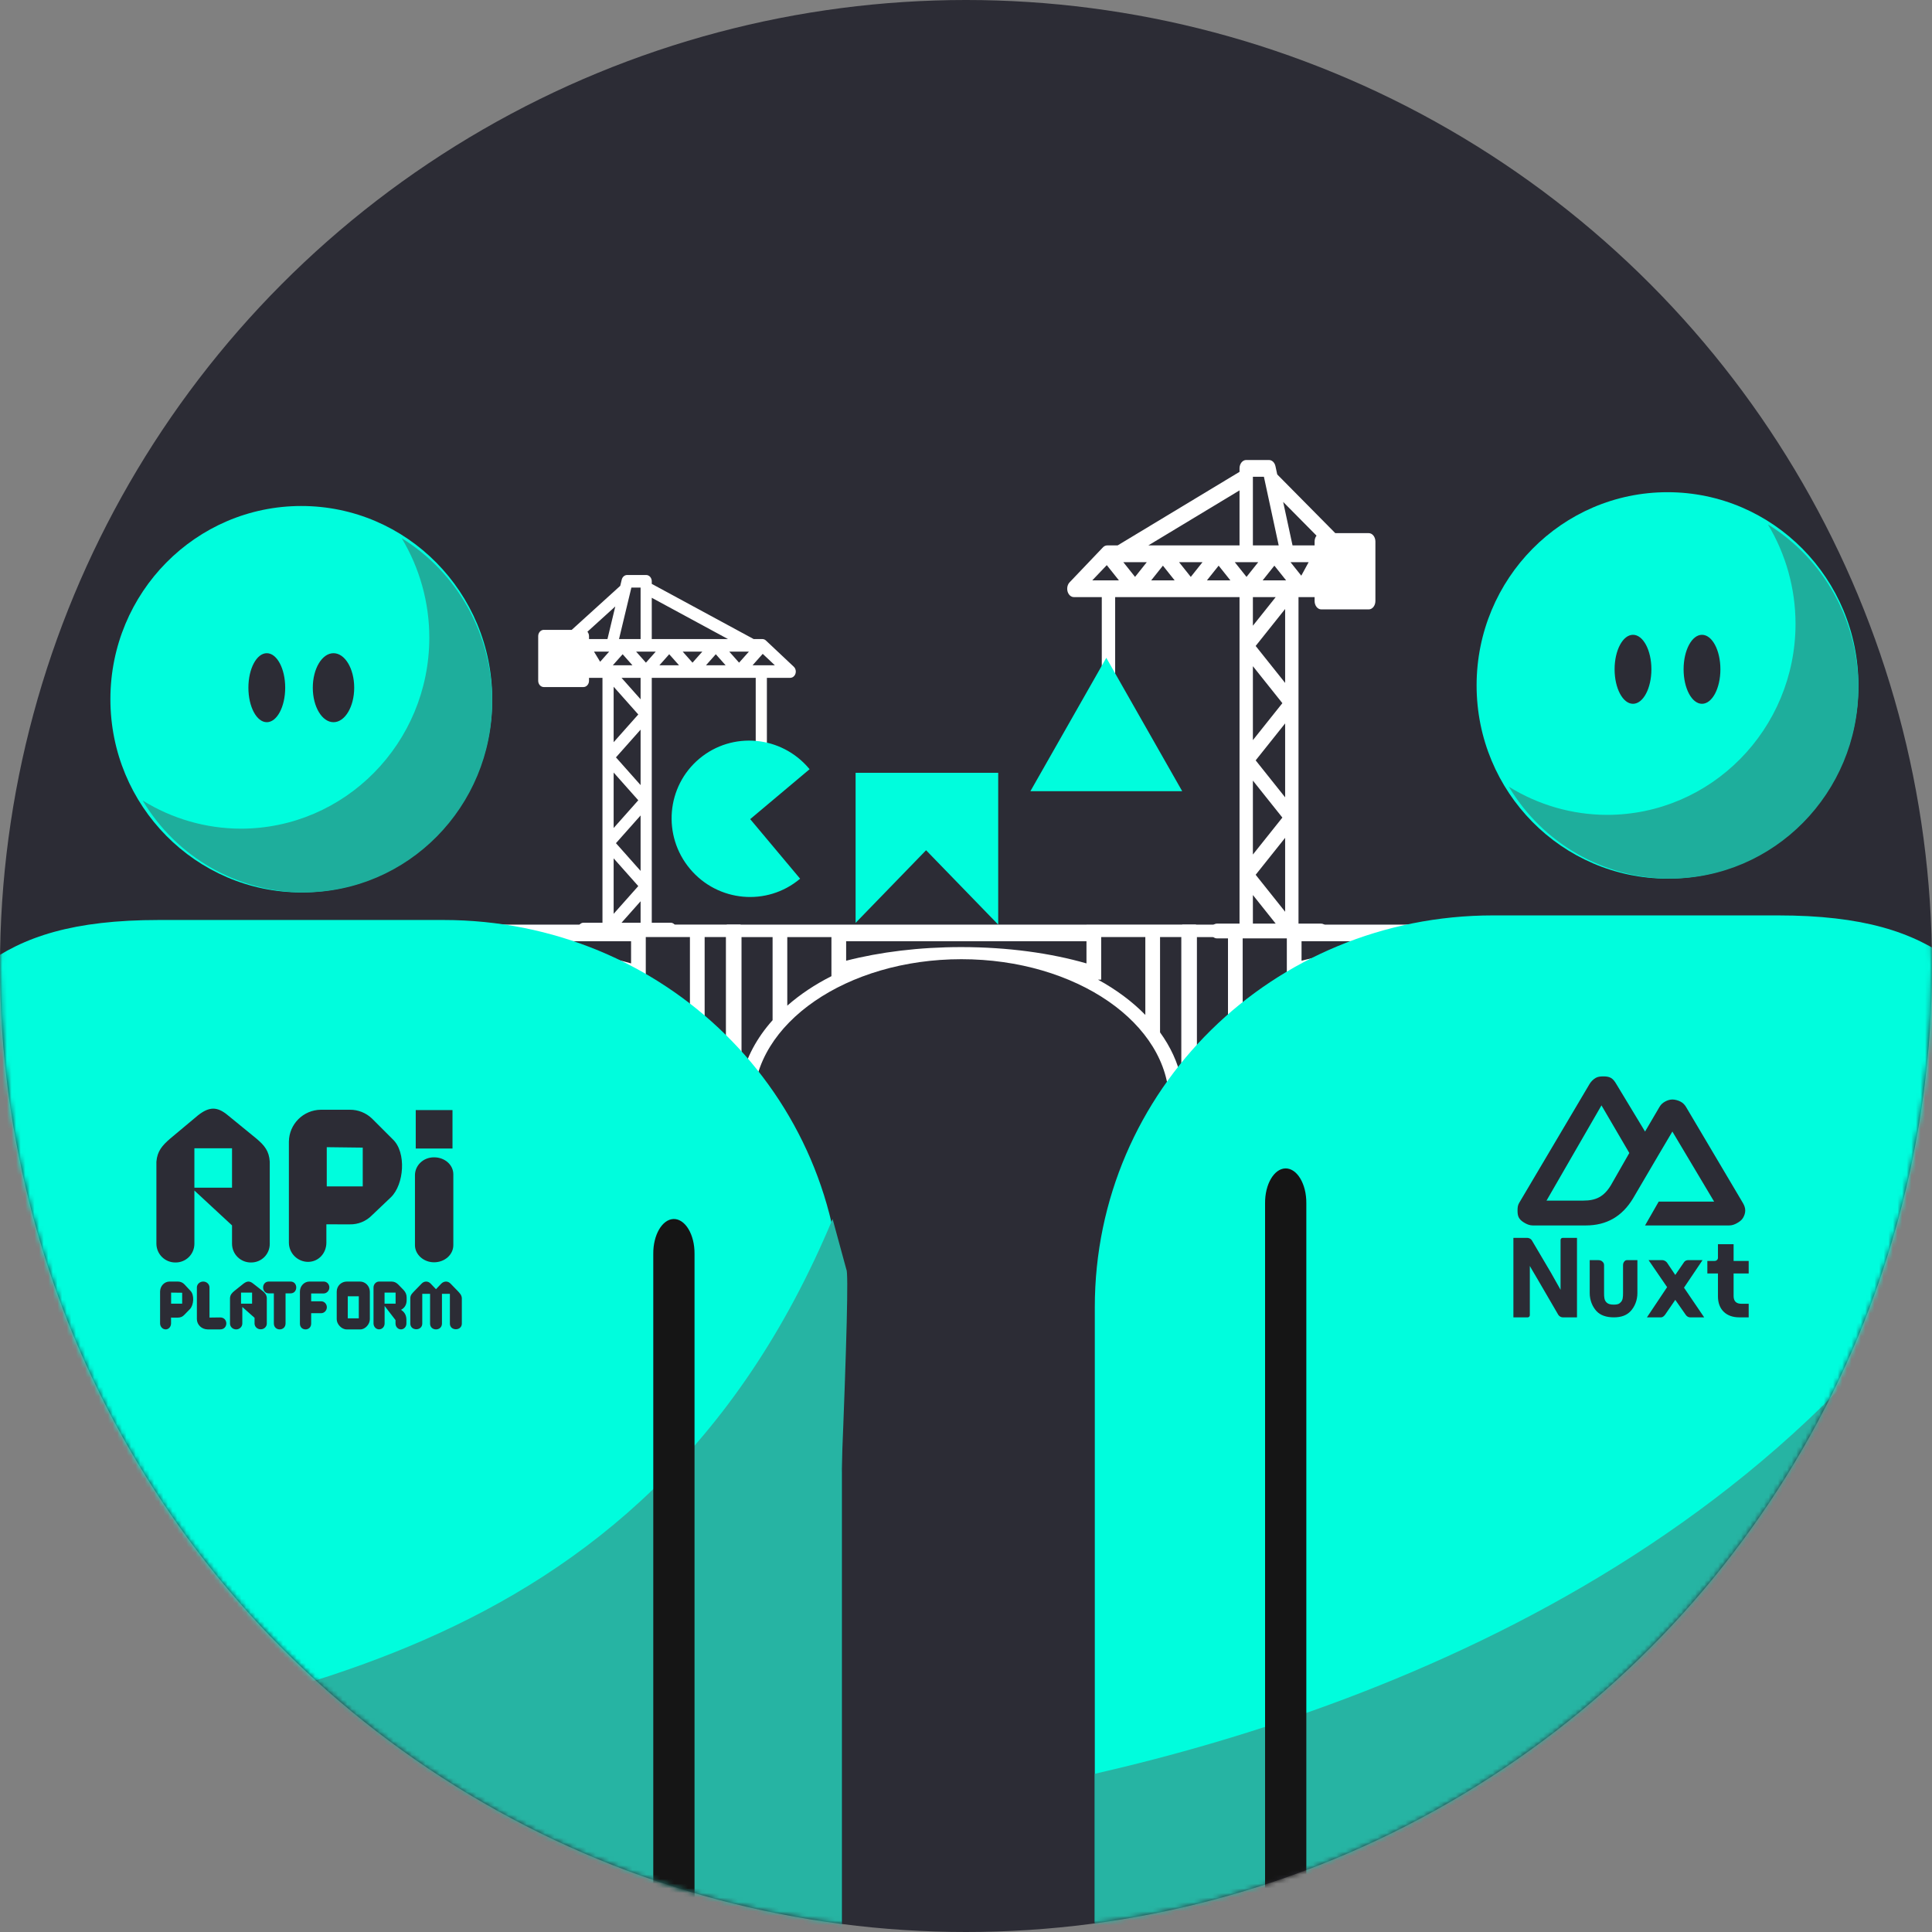 <?xml version="1.0" encoding="UTF-8"?>
<svg width="420px" height="420px" viewBox="0 0 420 420" version="1.1" xmlns="http://www.w3.org/2000/svg" xmlns:xlink="http://www.w3.org/1999/xlink">
    <rect x="0" y="0" width="420" height="420" fill="#808080" stroke="none"/>
    <!-- Generator: Sketch 57.1 (83088) - https://sketch.com -->
    <title>Group 4</title>
    <desc>Created with Sketch.</desc>
    <defs>
        <circle id="path-1" cx="210" cy="210" r="210"></circle>
    </defs>
    <g id="home-page-2" stroke="none" stroke-width="1" fill="none" fill-rule="evenodd">
        <g id="giants-1-copy" transform="translate(-44, -117)">
            <g id="Group-4" transform="translate(44, 117)">
                <g id="Group-3">
                    <mask id="mask-2" fill="white">
                        <use xlink:href="#path-1"></use>
                    </mask>
                    <use id="Mask" fill="#2C2C35" xlink:href="#path-1"></use>
                    <g id="Group-2" mask="url(#mask-2)" fill="#FFFFFF" fill-rule="nonzero">
                        <g transform="translate(59, 201)" id="Shape">
                            <path d="M99,0.003 L99,40 L104.842,39.995 L104.842,38.644 C104.842,21.485 125.1,7.521 150,7.521 C174.902,7.521 195.158,21.485 195.158,38.644 L195.158,39.998 L201,39.998 L201,0 L99,0.003 L99,0.003 Z M108.954,20.783 C105.554,24.591 103.208,28.896 102.2,33.514 L102.2,2.712 L108.954,2.712 L108.954,20.783 Z M121.746,11.212 C118.142,13.029 114.916,15.19 112.148,17.62 L112.148,2.714 L121.746,2.714 L121.746,11.212 Z M177.19,8.436 C169.433,6.2 160.067,4.89 150,4.89 C140.833,4.886 132.258,5.97 124.944,7.852 L124.944,3.614 L177.19,3.614 C177.19,3.613 177.19,8.436 177.19,8.436 Z M189.984,19.635 C187.143,16.719 183.666,14.139 179.695,11.967 L180.386,11.967 L180.386,2.711 L189.984,2.711 L189.984,19.635 Z M197.806,33.51 C197.025,29.935 195.437,26.543 193.184,23.426 L193.184,2.711 L197.806,2.711 L197.806,33.51 Z"></path>
                            <path d="M198,0.003 L198,40 L203.842,39.995 L203.842,38.644 C203.842,21.485 224.1,7.521 249,7.521 C273.902,7.521 294.158,21.485 294.158,38.644 L294.158,39.998 L300,39.998 L300,0 L198,0.003 L198,0.003 Z M207.954,20.783 C204.554,24.591 202.208,28.896 201.2,33.514 L201.2,2.712 L207.954,2.712 L207.954,20.783 Z M220.746,11.212 C217.142,13.029 213.916,15.19 211.148,17.62 L211.148,2.714 L220.746,2.714 L220.746,11.212 Z M276.19,8.436 C268.433,6.2 259.067,4.89 249,4.89 C239.833,4.886 231.258,5.97 223.944,7.852 L223.944,3.614 L276.19,3.614 C276.19,3.613 276.19,8.436 276.19,8.436 Z M288.984,19.635 C286.143,16.719 282.666,14.139 278.695,11.967 L279.386,11.967 L279.386,2.711 L288.984,2.711 L288.984,19.635 Z M296.806,33.51 C296.025,29.935 294.437,26.543 292.184,23.426 L292.184,2.711 L296.806,2.711 L296.806,33.51 Z"></path>
                            <path d="M0,0.003 L0,40 L5.842,39.995 L5.842,38.644 C5.842,21.485 26.1,7.521 51,7.521 C75.902,7.521 96.158,21.485 96.158,38.644 L96.158,39.998 L102,39.998 L102,0 L0,0.003 L0,0.003 Z M9.954,20.783 C6.554,24.591 4.208,28.896 3.2,33.514 L3.2,2.712 L9.954,2.712 L9.954,20.783 Z M22.746,11.212 C19.142,13.029 15.916,15.19 13.148,17.62 L13.148,2.714 L22.746,2.714 L22.746,11.212 Z M78.19,8.436 C70.433,6.2 61.067,4.89 51,4.89 C41.833,4.886 33.258,5.97 25.944,7.852 L25.944,3.614 L78.19,3.614 C78.19,3.613 78.19,8.436 78.19,8.436 Z M90.984,19.635 C88.143,16.719 84.666,14.139 80.695,11.967 L81.386,11.967 L81.386,2.711 L90.984,2.711 L90.984,19.635 Z M98.806,33.51 C98.025,29.935 96.437,26.543 94.184,23.426 L94.184,2.711 L98.806,2.711 L98.806,33.51 Z"></path>
                        </g>
                    </g>
                    <g id="Group-6" mask="url(#mask-2)" fill-rule="nonzero">
                        <g transform="translate(238, 107)">
                            <path d="M166,42 C166,65.196 147.42,84 124.5,84 C101.58,84 83,65.196 83,42 C83,18.804 101.58,0 124.5,0 C147.42,0 166,18.804 166,42 Z" id="circle6445" fill="#00FDDD"></path>
                            <path d="M146.326,7 C150.241,13.5 152.318,20.965 152.332,28.581 C152.332,51.536 133.975,70.145 111.329,70.145 C103.799,70.126 96.42,68.006 90,64.016 C97.428,76.41 110.691,83.984 124.997,84 C147.642,84 166,65.391 166,42.435 C165.978,27.956 158.525,14.532 146.326,7 Z" id="path6450" fill="#1EAE9C"></path>
                            <path d="M197.926,213.667 L222.667,238 L309.26,238 C322.966,238 334,227.147 334,213.666 C334,200.186 322.966,189.333 309.26,189.333 L259.778,189.333 L210.296,128.5 C192.247,106.31 185.555,92 148.444,92 L86.593,92 C38.62,92 0,129.984 0,177.166 L0,311 L197.926,311 L197.926,213.667 Z" id="path6457" fill="#00FDDD"></path>
                            <path d="M208.412,125 C166.837,224.671 66.084,263.475 0,278.609 L0,313 L197.926,313 L197.926,214.009 L222.667,238.757 L309.259,238.757 C322.965,238.757 334,227.72 334,214.009 C334,200.299 322.965,189.262 309.259,189.262 L259.778,189.262 L210.296,127.393 C209.591,126.511 209.084,125.857 208.412,125 L208.412,125 Z" id="path6469" fill="#26B4A3"></path>
                            <path d="M37.016,154.602 L37.016,305.91 C36.467,316.697 46.533,316.697 45.984,305.91 L45.984,154.602 C46.032,150.393 43.972,146.953 41.434,147 C38.948,147.075 36.969,150.479 37.016,154.602 Z" id="path6480" fill="#151515"></path>
                        </g>
                    </g>
                    <g id="Group-6" mask="url(#mask-2)" fill-rule="nonzero">
                        <g transform="translate(-151, 110)">
                            <path d="M258,42 C258,65.196 239.42,84 216.5,84 C193.58,84 175,65.196 175,42 C175,18.804 193.58,0 216.5,0 C239.42,0 258,18.804 258,42 Z" id="circle6445" fill="#00FDDD"></path>
                            <path d="M238.326,7 C242.241,13.5 244.318,20.965 244.332,28.581 C244.332,51.536 225.975,70.145 203.329,70.145 C195.799,70.126 188.42,68.006 182,64.016 C189.428,76.41 202.691,83.984 216.997,84 C239.642,84 258,65.391 258,42.435 C257.978,27.956 250.525,14.532 238.326,7 Z" id="path6450" fill="#1EAE9C"></path>
                            <path d="M197.926,211.667 L222.667,236 L309.26,236 C322.966,236 334,225.147 334,211.666 C334,198.186 322.966,187.333 309.26,187.333 L259.778,187.333 L210.296,126.5 C192.247,104.31 185.555,90 148.444,90 L86.593,90 C38.62,90 0,127.984 0,175.166 L0,309 L197.926,309 L197.926,211.667 Z" id="path6457" fill="#00FDDD" transform="translate(167, 199.5) scale(-1, 1) translate(-167, -199.5) "></path>
                            <path d="M332,155 C290.425,254.671 202.084,259.475 136,274.609 L136,309 L333.926,309 L333.926,210.009 C335.091,181.241 335.449,166.571 335,166 L332,155 Z" id="path6469" fill="#26B4A3"></path>
                        </g>
                    </g>
                    <g id="logo-apiplatform" mask="url(#mask-2)" fill="#2C2C35" fill-rule="nonzero">
                        <g transform="translate(34, 241)">
                            <path d="M59.656,38.082 L60.778,39.263 L61.899,38.082 C62.521,37.44 63.404,37.44 63.98,38.082 L65.485,39.628 C65.942,40.139 66.326,40.46 66.4,41.175 L66.4,46.733 C66.4,48.381 63.803,48.381 63.803,46.733 L63.803,40.27 L62.077,40.27 L62.077,46.733 C62.077,48.422 59.494,48.422 59.494,46.733 L59.494,40.27 L57.797,40.27 L57.797,46.733 C57.797,48.381 55.2,48.381 55.2,46.733 L55.2,41.175 C55.23,40.46 55.643,40.139 56.115,39.628 L57.623,38.082 C58.195,37.44 59.081,37.44 59.656,38.082 Z M21.049,38.05 L23.052,39.615 C23.633,40.082 23.954,40.461 24,41.179 L24,46.721 C24.003,47.055 23.865,47.376 23.618,47.613 C23.37,47.849 23.034,47.98 22.685,47.978 C22.331,47.984 21.989,47.854 21.736,47.618 C21.483,47.382 21.34,47.059 21.338,46.721 L21.338,45.478 L18.677,43.123 L18.677,46.721 C18.677,47.427 18.078,48 17.339,48 C16.599,48 16,47.427 16,46.721 L16,41.179 C16.061,40.463 16.412,40.082 16.979,39.615 L18.938,38.05 C19.718,37.465 20.284,37.436 21.049,38.05 Z M29.168,37.6 C30.811,37.6 30.811,40.165 29.168,40.165 L28.078,40.165 L28.078,46.696 C28.078,48.435 25.534,48.435 25.534,46.696 L25.534,40.165 L24.443,40.165 C22.786,40.165 22.786,37.6 24.443,37.6 L29.168,37.6 Z M36.37,37.6 C37.041,37.593 37.592,38.161 37.6,38.87 C37.6,39.579 37.027,40.184 36.37,40.184 L33.645,40.184 L33.645,41.893 L35.841,41.893 C36.511,41.9 37.053,42.475 37.055,43.184 C37.042,43.901 36.49,44.476 35.811,44.479 L33.645,44.479 L33.645,46.738 C33.645,48.421 31.2,48.421 31.2,46.738 L31.2,39.785 C31.198,39.208 31.413,38.653 31.798,38.243 C32.184,37.833 32.708,37.602 33.254,37.6 L36.37,37.6 Z M51.117,37.6 C51.684,37.6 52.156,37.822 52.571,38.237 L53.749,39.45 C54.164,39.894 54.4,40.412 54.4,41.048 L54.4,41.625 C54.404,42.646 53.96,43.327 53.184,43.743 C54.043,44.305 54.351,45.016 54.351,45.948 L54.351,46.703 C54.362,47.162 54.138,47.592 53.767,47.825 C53.397,48.058 52.937,48.058 52.566,47.825 C52.195,47.592 51.971,47.162 51.982,46.703 L51.982,45.978 L49.611,42.898 L49.611,46.703 C49.614,47.043 49.489,47.37 49.266,47.611 C49.042,47.853 48.737,47.989 48.419,47.99 C48.098,47.993 47.788,47.858 47.559,47.617 C47.33,47.375 47.201,47.046 47.2,46.703 L47.2,38.903 C47.198,38.556 47.326,38.224 47.555,37.979 C47.784,37.735 48.095,37.598 48.419,37.6 L51.117,37.6 Z M4.674,37.6 C5.203,37.594 5.713,37.812 6.093,38.208 L7.416,39.628 C8.287,40.517 8.133,42.709 7.292,43.583 L6.093,44.812 C5.722,45.223 5.207,45.45 4.674,45.436 L3.185,45.434 L3.185,46.682 C3.185,47.407 2.689,48 2.013,48 C1.341,47.992 0.8,47.404 0.8,46.682 L0.8,39.789 C0.809,38.583 1.718,37.608 2.84,37.6 L4.674,37.6 Z M10.165,37.6 C10.524,37.594 10.872,37.724 11.13,37.963 C11.389,38.201 11.537,38.528 11.542,38.871 L11.542,45.43 C12.905,45.43 12.52,45.4 13.865,45.4 C15.645,45.4 15.645,48 13.865,48 L11.153,48 C9.861,47.997 8.812,47.003 8.8,45.77 L8.8,38.871 C8.8,38.177 9.432,37.6 10.165,37.6 Z M44.269,37.6 C45.443,37.608 46.393,38.591 46.4,39.806 L46.4,45.795 C46.4,46.868 45.406,48 44.341,48 L41.331,48 C40.265,48 39.2,46.868 39.2,45.795 L39.2,39.806 C39.2,38.509 40.237,37.6 41.388,37.6 L44.269,37.6 Z M44,40.8 L41.6,40.8 L41.6,45.6 L44,45.6 L44,40.8 Z M20.8,40 L18.4,40 L18.4,42.4 L20.8,42.4 L20.8,40 Z M3.2,40 L3.2,42.4 L5.6,42.4 L5.6,40.027 L3.2,40 Z M52,40 L49.6,40.002 L49.6,42.4 L52,42.4 L52,40 Z" id="Combined-Shape"></path>
                            <path d="M15.547,1.461 L21.72,6.503 C23.51,8.01 24.5,9.231 24.642,11.542 L24.642,29.398 C24.65,30.476 24.225,31.513 23.462,32.275 C22.699,33.037 21.662,33.46 20.584,33.45 C19.496,33.469 18.446,33.051 17.667,32.29 C16.889,31.529 16.448,30.489 16.442,29.4 L16.442,25.395 L8.258,17.809 L8.258,29.4 C8.256,30.482 7.821,31.518 7.052,32.279 C6.282,33.039 5.241,33.461 4.159,33.45 C3.07,33.465 2.02,33.047 1.24,32.288 C0.46,31.528 0.014,30.489 -1.43884904e-13,29.4 L-1.43884904e-13,11.544 C0.188,9.238 1.272,8.013 3.016,6.505 L9.047,1.461 C11.448,-0.424 13.191,-0.518 15.547,1.461 Z M16.442,8.623 L8.258,8.623 L8.258,17.196 L16.442,17.196 L16.442,8.623 Z" id="Combined-Shape"></path>
                            <path d="M60.356,10.592 C62.712,10.592 64.549,12.249 64.549,14.277 L64.549,29.691 C64.549,31.719 62.712,33.411 60.356,33.411 C58.094,33.416 56.209,31.719 56.209,29.691 L56.209,14.483 C56.209,12.412 57.945,10.592 60.356,10.592 Z" id="Combined-Shape-path"></path>
                            <path d="M42.029,0.248 C43.832,0.228 45.572,0.917 46.872,2.168 L51.405,6.696 C54.381,9.523 53.856,16.494 50.981,19.275 L46.872,23.181 C45.602,24.49 43.842,25.209 42.019,25.165 L36.952,25.16 L36.952,29.128 C36.952,31.434 35.258,33.319 32.949,33.319 C30.653,33.293 28.804,31.424 28.803,29.128 L28.803,7.209 C28.834,3.378 31.932,0.279 35.764,0.248 L42.029,0.248 Z M37.034,8.387 L37.034,16.914 L44.856,16.914 L44.856,8.482 L37.034,8.387 Z" id="Combined-Shape"></path>
                            <polygon id="Combined-Shape-path" points="64.368 0.322 64.368 8.68 56.378 8.68 56.378 0.322"></polygon>
                        </g>
                    </g>
                    <g id="logo-nuxt" mask="url(#mask-2)">
                        <g transform="translate(329, 234)">
                            <path d="M19.545,0 C20.129,0 20.689,0.04 21.195,0.324 C21.701,0.608 22.058,1.127 22.35,1.62 L22.35,1.62 L28.62,11.988 L31.755,6.642 C32.047,6.15 32.404,5.792 32.91,5.508 C33.416,5.224 33.976,5.022 34.56,5.022 C35.144,5.022 35.869,5.224 36.375,5.508 C36.881,5.792 37.238,6.15 37.53,6.642 L37.53,6.642 L49.905,27.54 C50.198,28.032 50.4,28.591 50.4,29.16 C50.4,29.729 50.197,30.287 49.905,30.78 C49.613,31.273 49.091,31.63 48.585,31.914 C48.079,32.198 47.519,32.4 46.935,32.4 L46.935,32.4 L28.62,32.4 L31.59,27.216 L43.635,27.216 L34.56,11.988 L31.59,17.01 L25.98,26.568 C23.658,30.384 20.327,32.4 15.75,32.4 L15.75,32.4 L4.2,32.4 C3.616,32.4 3.056,32.198 2.55,31.914 C2.044,31.63 1.522,31.272 1.23,30.78 C0.938,30.287 0.9,29.729 0.9,29.16 C0.9,28.591 0.937,28.032 1.23,27.54 L1.23,27.54 L16.575,1.62 C16.867,1.127 17.389,0.608 17.895,0.324 C18.401,0.04 18.961,0 19.545,0 Z M19.145,6.3 L7.2,27 L15.218,27 C17.916,27 19.66,26.18 21.189,23.669 L21.189,23.669 L25.2,16.65 L19.145,6.3 Z" id="Combined-Shape" fill="#2C2C35" fill-rule="nonzero"></path>
                            <g id="Group-5" stroke-width="1" fill="none" fill-rule="evenodd" transform="translate(0, 35.1)">
                                <path d="M2.995,-3.55271368e-15 C3.363,-3.55271368e-15 3.758,0.183 3.977,0.489 L4.032,0.576 L8.179,7.603 L10.253,11.29 L10.253,0.461 C10.253,0.198 10.462,0.032 10.656,0.004 L10.714,-3.55271368e-15 L13.824,-3.55271368e-15 L13.824,17.28 L10.714,17.28 C10.367,17.28 9.952,17.058 9.729,16.685 L9.677,16.589 L5.184,8.87 C4.183,7.202 3.611,6.178 3.573,6.109 L3.571,6.106 L3.571,16.819 C3.571,17.051 3.396,17.242 3.177,17.275 L3.11,17.28 L-8.52651283e-14,17.28 L-8.52651283e-14,-3.55271368e-15 L2.995,-3.55271368e-15 Z" id="Combined-Shape-path" fill="#2C2C35" fill-rule="nonzero"></path>
                                <path d="M47.87,1.382 L47.87,5.016 L51.149,5.016 L51.149,7.741 L47.87,7.741 L47.87,12.624 C47.87,13.817 48.484,14.328 49.57,14.328 L51.149,14.328 L51.149,17.28 L49.085,17.28 C46.285,17.28 44.47,15.585 44.47,12.738 L44.47,7.741 L42.163,7.741 L42.163,5.016 L43.742,5.016 C44.144,5.016 44.47,4.711 44.47,4.335 L44.47,1.382 L47.87,1.382 Z" id="Combined-Shape-path" fill="#2C2C35" fill-rule="nonzero"></path>
                                <path d="M24.95,4.84 C24.984,4.84 25.067,4.84 25.125,4.84 L26.957,4.84 L26.957,11.981 C26.957,13.594 26.371,14.954 25.508,15.898 C24.644,16.841 23.452,17.28 21.829,17.28 C20.205,17.28 18.901,16.841 18.038,15.898 C17.19,14.954 16.589,13.594 16.589,11.981 L16.589,4.84 L18.373,4.84 C18.753,4.84 19.127,4.911 19.376,5.185 C19.625,5.444 19.71,5.596 19.71,5.992 L19.71,11.981 C19.71,12.91 19.761,13.483 20.156,13.94 C20.551,14.381 21.039,14.515 21.829,14.515 C22.633,14.515 22.994,14.381 23.389,13.94 C23.784,13.483 23.835,12.91 23.835,11.981 L23.835,5.992 C23.835,5.596 23.921,5.344 24.17,5.07 C24.388,4.829 24.619,4.835 24.95,4.84 Z" id="Combined-Shape-path" fill="#2C2C35" fill-rule="nonzero"></path>
                                <path d="M29.386,4.838 L32.348,4.838 C32.704,4.838 33.123,5.049 33.356,5.335 L33.415,5.414 L35.192,8.064 L37.088,5.299 C37.281,5.006 37.58,4.867 37.921,4.843 L38.036,4.838 L41.117,4.838 L37.088,10.829 L41.472,17.28 L38.391,17.28 C38.041,17.28 37.722,17.069 37.505,16.79 L37.443,16.704 L35.192,13.478 L33.059,16.589 C32.862,16.883 32.553,17.219 32.207,17.273 L32.111,17.28 L29.03,17.28 L33.415,10.714 L29.386,4.838 L32.348,4.838 L29.386,4.838 Z" id="Combined-Shape-path" fill="#2C2C35" fill-rule="nonzero"></path>
                            </g>
                        </g>
                    </g>
                    <path d="M142.016,272.602 L142.016,423.91 C141.467,434.697 151.533,434.697 150.984,423.91 L150.984,272.602 C151.032,268.393 148.972,264.953 146.434,265 C143.948,265.075 141.969,268.479 142.016,272.602 Z" id="path6480" fill="#151515" fill-rule="nonzero" mask="url(#mask-2)"></path>
                    <g id="construction-site" mask="url(#mask-2)" fill="#FFFFFF" fill-rule="nonzero">
                        <g transform="translate(265.5, 152) scale(-1, 1) translate(-265.5, -152) translate(232, 100)" id="Shape">
                            <path d="M66.48,26.593 L59.301,19.062 C59.041,18.756 58.692,18.568 58.307,18.568 L56.04,18.568 L29.538,2.575 L29.538,1.823 C29.538,0.816 28.887,0 28.085,0 L23.127,0.002 C22.486,0.002 21.898,0.539 21.725,1.353 L21.34,3.141 L8.719,15.901 L1.453,15.901 C0.651,15.901 0,16.717 0,17.724 L0,30.656 C0,31.662 0.651,32.478 1.453,32.478 L11.764,32.478 C12.566,32.478 13.217,31.662 13.217,30.656 L13.217,29.811 L16.716,29.811 L16.716,100.784 L11.809,100.784 C11.007,100.784 10.356,101.6 10.356,102.607 L10.356,102.177 C10.356,103.184 11.007,104 11.809,104 L34.445,104 C35.248,104 35.898,103.184 35.898,102.177 L35.898,102.607 C35.898,101.6 35.248,100.784 34.445,100.784 L29.538,100.784 L29.538,29.811 L56.575,29.811 L56.575,57.756 L59.482,57.756 L59.482,29.811 L65.55,29.808 C65.964,29.808 66.375,29.586 66.662,29.156 C67.176,28.385 67.095,27.238 66.48,26.593 Z M24.238,3.645 L26.632,3.645 L26.632,18.568 L21.021,18.568 L24.238,3.645 Z M12.799,16.445 L20.053,9.112 L18.014,18.568 L13.217,18.568 L13.217,17.724 C13.217,17.225 13.058,16.774 12.799,16.445 L12.799,16.445 Z M16.113,25.149 L14.513,22.213 L18.453,22.213 L16.113,25.149 Z M21.962,22.968 L24.511,26.166 L19.412,26.166 L21.962,22.968 Z M19.622,32.388 L26.03,40.425 L19.622,48.461 L19.622,32.388 Z M26.03,65.297 L19.622,73.334 L19.622,57.261 L26.03,65.297 Z M19.622,82.134 L26.03,90.17 L19.622,98.207 L19.622,82.134 Z M26.632,100.784 L21.677,100.784 L26.632,94.57 L26.632,100.784 Z M26.632,85.77 L20.224,77.734 L26.632,69.697 L26.632,85.77 Z M26.632,60.898 L20.224,52.861 L26.632,44.825 L26.632,60.898 Z M26.632,36.025 L21.677,29.811 L26.632,29.811 L26.632,36.025 Z M28.019,25.411 L25.47,22.213 L30.569,22.213 L28.019,25.411 Z M31.527,26.166 L34.076,22.968 L36.626,26.166 L31.527,26.166 Z M40.134,25.411 L37.585,22.213 L42.684,22.213 L40.134,25.411 Z M43.642,26.166 L46.192,22.968 L48.741,26.166 L43.642,26.166 Z M29.538,18.568 L29.538,6.604 L49.364,18.568 L29.538,18.568 Z M52.249,25.411 L49.699,22.213 L54.799,22.213 L52.249,25.411 Z M58.028,26.166 L55.757,26.166 L58.396,22.856 L61.551,26.166 L58.028,26.166 Z"></path>
                        </g>
                    </g>
                </g>
                <g id="construction-site" transform="translate(117, 125)" fill="#FFFFFF" fill-rule="nonzero">
                    <path d="M55.566,19.945 L49.565,14.297 C49.348,14.067 49.056,13.926 48.734,13.926 L46.84,13.926 L24.688,1.931 L24.688,1.367 C24.688,0.612 24.145,0 23.474,0 L19.33,0.002 C18.794,0.001 18.303,0.404 18.158,1.014 L17.836,2.356 L7.287,11.926 L1.215,11.926 C0.544,11.926 0,12.538 0,13.293 L0,22.992 C0,23.747 0.544,24.359 1.215,24.359 L9.832,24.359 C10.503,24.359 11.047,23.747 11.047,22.992 L11.047,22.358 L13.972,22.358 L13.972,75.588 L9.87,75.588 C9.2,75.588 8.656,76.2 8.656,76.955 L8.656,76.633 C8.656,77.388 9.2,78 9.87,78 L28.79,78 C29.461,78 30.004,77.388 30.004,76.633 L30.004,76.955 C30.004,76.2 29.461,75.588 28.79,75.588 L24.688,75.588 L24.688,22.358 L47.287,22.358 L47.287,43.317 L49.716,43.317 L49.716,22.358 L54.788,22.356 C55.134,22.356 55.478,22.189 55.718,21.867 C56.147,21.289 56.079,20.428 55.566,19.945 Z M20.258,2.734 L22.259,2.734 L22.259,13.926 L17.57,13.926 L20.258,2.734 Z M10.698,12.334 L16.76,6.834 L15.057,13.926 L11.047,13.926 L11.047,13.293 C11.047,12.919 10.914,12.581 10.698,12.334 L10.698,12.334 Z M13.468,18.862 L12.131,16.66 L15.424,16.66 L13.468,18.862 Z M18.356,17.226 L20.487,19.624 L16.225,19.624 L18.356,17.226 Z M16.401,24.291 L21.756,30.318 L16.401,36.346 L16.401,24.291 Z M21.756,48.973 L16.401,55.001 L16.401,42.946 L21.756,48.973 Z M16.401,61.6 L21.756,67.628 L16.401,73.655 L16.401,61.6 Z M22.259,75.588 L18.118,75.588 L22.259,70.927 L22.259,75.588 Z M22.259,64.328 L16.904,58.3 L22.259,52.273 L22.259,64.328 Z M22.259,45.673 L16.904,39.646 L22.259,33.619 L22.259,45.673 Z M22.259,27.019 L18.118,22.358 L22.259,22.358 L22.259,27.019 Z M23.419,19.058 L21.288,16.66 L25.55,16.66 L23.419,19.058 Z M26.351,19.624 L28.482,17.226 L30.613,19.624 L26.351,19.624 Z M33.545,19.058 L31.414,16.66 L35.676,16.66 L33.545,19.058 Z M36.477,19.624 L38.608,17.226 L40.739,19.624 L36.477,19.624 Z M24.688,13.926 L24.688,4.953 L41.26,13.926 L24.688,13.926 Z M43.671,19.058 L41.54,16.66 L45.802,16.66 L43.671,19.058 Z M48.501,19.624 L46.603,19.624 L48.808,17.142 L51.445,19.624 L48.501,19.624 Z" id="Shape"></path>
                </g>
                <g id="Group" transform="translate(145, 161)" fill="#00FDDD">
                    <g id="Group-Copy-4" transform="translate(0.957, 0)">
                        <path d="M30.043,6.219 L17.129,17.071 L27.981,30.022 C27.967,30.034 27.954,30.045 27.94,30.056 C20.785,36.069 10.087,35.097 4.045,27.886 C-1.997,20.676 -1.095,9.956 6.06,3.944 C13.215,-2.069 23.914,-1.097 29.956,6.114 C29.985,6.149 30.014,6.184 30.043,6.219 Z" id="Path"></path>
                        <polygon id="Path" points="71.043 40 55.363 23.835 40.043 39.627 40.043 7 71.043 7 71.043 40"></polygon>
                    </g>
                </g>
                <ellipse id="Oval" fill="#2C2C35" cx="355" cy="145.5" rx="4" ry="7.5"></ellipse>
                <ellipse id="Oval" fill="#2C2C35" cx="370" cy="145.5" rx="4" ry="7.5"></ellipse>
                <ellipse id="Oval" fill="#2C2C35" cx="58" cy="149.5" rx="4" ry="7.5"></ellipse>
                <ellipse id="Oval" fill="#2C2C35" cx="72.5" cy="149.5" rx="4.5" ry="7.5"></ellipse>
                <polygon id="Path-46" fill="#00FDDD" points="224 172 257 172 240.5 143"></polygon>
            </g>
        </g>
    </g>
</svg>